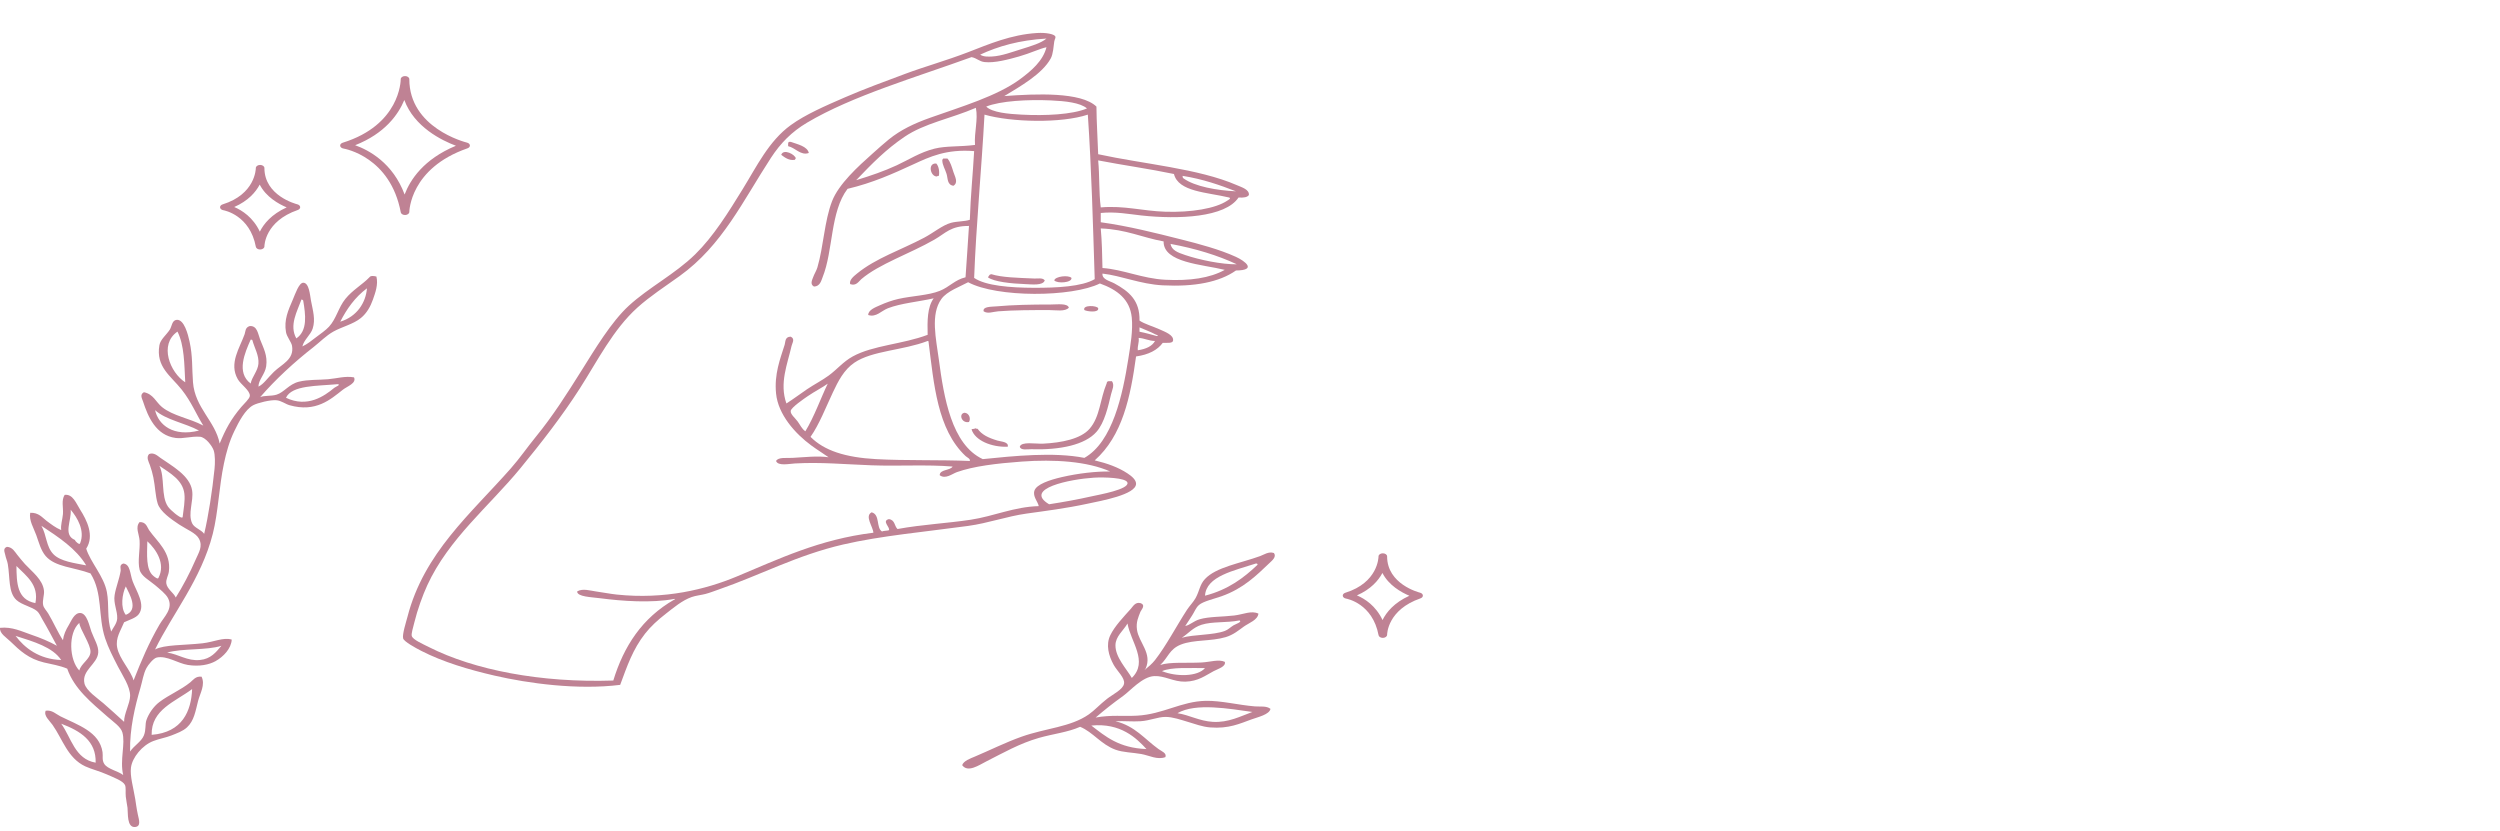 <svg width="608" height="202" viewBox="0 0 608 202" fill="none" xmlns="http://www.w3.org/2000/svg">
<path fill-rule="evenodd" clip-rule="evenodd" d="M91.546 67.258C92.019 69.218 91.274 71.202 90.707 72.823C90.123 74.486 89.233 76.144 87.773 77.336C85.905 78.86 83.199 79.453 81.071 80.644C79.303 81.636 77.835 83.17 76.257 84.405C71.563 88.07 67.032 92.236 63.268 96.588C64.258 96.133 65.908 96.391 67.249 95.986C69.096 95.426 70.254 93.432 72.694 92.828C74.916 92.277 77.486 92.428 79.814 92.226C81.903 92.045 83.969 91.391 86.1 91.775C86.755 93.21 84.436 93.948 83.377 94.783C80.41 97.123 76.812 100.376 70.391 98.543C69.455 98.277 68.447 97.46 67.249 97.34C65.797 97.195 62.664 97.979 61.594 98.543C59.623 99.583 58.085 102.577 56.984 104.86C55.746 107.421 55.029 110.05 54.47 112.681C53.266 118.353 53.078 124.588 51.748 129.828C48.941 140.89 41.875 149.374 37.714 157.954C39.903 156.76 44.816 156.941 49.234 156.45C51.994 156.144 54.328 154.931 56.354 155.549C56.248 157.703 54.36 159.722 52.376 160.813C50.877 161.634 48.53 162.173 45.672 161.715C43.236 161.324 40.57 159.374 38.133 159.91C37.301 160.093 36.025 161.704 35.62 162.467C34.864 163.872 34.644 165.611 34.154 167.281C32.824 171.807 31.517 177.24 31.64 182.773C32.611 181.313 34.376 180.38 34.99 178.863C35.561 177.45 35.238 176.183 35.618 175.102C36.143 173.603 37.302 171.841 38.76 170.74C41.162 168.926 43.95 167.829 46.299 165.926C46.933 165.414 47.575 164.384 49.021 164.573C49.971 166.536 48.665 168.591 48.184 170.439C47.54 172.932 47.219 175.295 45.462 176.907C44.455 177.833 43.039 178.328 41.693 178.863C40.32 179.409 38.859 179.619 37.295 180.216C34.581 181.254 32.162 184.218 31.85 186.685C31.584 188.758 32.43 191.528 32.895 194.355C32.998 194.972 33.205 196.655 33.526 198.115C33.797 199.359 34.35 200.957 32.895 201.123C30.787 201.364 31.168 197.646 31.012 196.46C30.923 195.763 30.696 194.701 30.59 193.753C30.479 192.716 30.688 191.502 30.384 190.895C29.87 189.876 27.716 189.117 25.984 188.338C24.238 187.554 22.217 187.064 20.751 186.383C16.448 184.387 15.238 179.776 12.787 176.305C12.031 175.231 10.576 174.073 11.112 172.845C12.664 172.613 13.597 173.66 14.672 174.199C18.947 176.334 24.197 177.939 24.937 182.923C25.081 183.895 24.751 184.831 25.356 185.78C26.172 187.065 28.742 187.522 29.963 188.487C29.085 184.846 30.562 180.857 29.757 178.109C29.355 176.737 27.592 175.573 26.194 174.349C22.196 170.842 18.073 167.559 16.349 162.616C14.469 161.831 12.485 161.541 10.694 161.112C6.965 160.219 4.819 158.234 2.527 155.998C1.545 155.04 -0.169 154.045 0.013 152.689C2.935 152.369 5.375 153.603 7.553 154.344C9.875 155.133 11.967 156.007 13.838 157.052C12.723 154.981 11.538 152.715 10.278 150.584C9.878 149.907 9.556 149.092 9.019 148.629C7.784 147.566 5.326 147.141 3.996 145.921C2.002 144.098 2.457 140.537 1.899 137.197C1.774 136.454 1.412 135.693 1.271 134.941C1.151 134.307 0.632 133.387 1.69 132.986C3.063 133.073 3.61 134.21 4.204 134.941C4.802 135.678 5.414 136.461 6.089 137.197C7.802 139.06 10.409 140.942 10.697 143.664C10.811 144.724 10.272 145.956 10.488 147.124C10.627 147.869 11.272 148.439 11.747 149.23C12.985 151.293 14.029 153.746 15.307 155.697C15.487 154.349 15.979 153.24 16.774 151.936C17.324 151.029 18.066 149.046 19.499 149.078C21.182 149.117 21.781 152.415 22.221 153.591C22.923 155.484 24.005 157.096 23.894 158.705C23.697 161.539 19.793 163.005 20.543 166.225C20.954 167.986 23.756 169.834 25.151 171.038C27.166 172.777 28.233 173.801 30.179 175.55C30.142 173.587 31.615 171.139 31.646 169.233C31.675 166.985 29.739 164.153 28.712 162.164C27.528 159.867 26.326 157.533 25.57 155.245C23.778 149.824 25.056 144.315 22.009 139.453C18.006 137.956 13.446 137.924 11.117 135.241C9.931 133.873 9.445 131.875 8.814 130.127C8.183 128.379 7.008 126.576 7.351 124.712C9.402 124.609 10.318 125.919 11.326 126.668C12.433 127.488 13.466 128.319 14.887 128.924C14.702 127.666 15.2 126.388 15.309 125.013C15.434 123.427 14.866 121.669 15.728 120.35C17.74 120.108 18.51 122.409 19.5 123.96C21.092 126.468 23.025 130.261 20.966 133.436C22.017 136.78 25.261 140.13 25.989 143.965C26.591 147.127 25.952 150.313 27.037 153.591C27.524 152.65 28.44 151.604 28.503 150.433C28.603 148.582 27.541 146.747 27.878 144.717C28.201 142.732 28.987 140.96 29.341 138.851C29.441 138.256 28.905 137.425 29.969 137.046C31.732 137.211 31.584 139.561 32.275 141.408C33.134 143.714 35.465 147.096 33.741 149.38C33.048 150.296 31.498 150.719 30.181 151.336C29.335 153.44 28.049 155.11 28.503 157.503C29.03 160.267 31.818 163.038 32.484 165.475C34.374 160.671 36.199 156.371 38.767 151.937C39.914 149.954 42.188 148.042 40.861 145.469C40.325 144.431 38.864 143.286 37.72 142.311C36.347 141.142 34.342 140.14 33.95 138.551C33.431 136.44 34.09 133.772 33.95 131.481C33.85 129.885 32.832 128.271 33.95 126.97C35.582 126.918 35.767 128.231 36.254 128.924C38.239 131.758 41.663 134.326 41.07 139.002C40.948 139.97 40.32 140.883 40.442 141.86C40.619 143.245 42.259 144.188 42.745 145.32C44.383 142.727 46.192 139.33 47.562 136.145C48.327 134.372 49.382 132.899 48.4 131.031C47.664 129.622 45.45 128.807 43.584 127.571C41.581 126.244 38.944 124.402 38.348 122.458C37.774 120.593 37.755 118.329 37.301 116.14C37.078 115.074 36.827 114.156 36.462 113.132C36.169 112.307 35.5 111.236 36.254 110.425C37.426 109.946 38.342 110.881 38.976 111.326C41.793 113.305 46.172 115.643 46.727 119.299C47.121 121.922 45.636 124.912 46.727 127.27C47.235 128.38 48.927 128.802 49.656 129.828C50.684 125.517 51.642 119.279 52.173 114.034C52.312 112.655 52.349 110.662 51.964 109.522C51.593 108.438 49.964 106.298 48.613 106.213C46.405 106.075 44.575 106.748 42.747 106.515C37.902 105.896 35.99 101.324 34.788 97.641C34.546 96.905 33.929 95.979 34.997 95.385C37.348 95.867 37.888 97.768 39.395 98.994C42.069 101.169 46.14 101.718 49.447 103.507C47.69 100.688 46.532 97.718 44.212 94.783C41.527 91.385 37.862 89.249 38.767 83.953C39.004 82.566 40.442 81.47 41.28 80.192C41.814 79.377 41.803 77.896 42.956 77.786C44.794 77.61 45.727 81.352 46.097 83.05C46.896 86.694 46.657 89.358 46.935 92.977C47.417 99.217 52.354 102.396 53.427 107.868C54.852 104.4 56.152 101.963 58.666 98.994C59.391 98.138 60.72 96.959 60.76 96.286C60.845 94.974 58.566 93.517 57.829 92.225C55.623 88.356 58.3 84.654 59.504 81.245C59.713 80.65 59.592 79.617 60.76 79.29C62.593 79.203 62.735 81.204 63.274 82.598C64.046 84.595 65.117 86.436 64.74 89.066C64.463 91.012 62.85 92.373 62.855 94.029C64.161 93.393 65.041 91.953 66.624 90.419C68.555 88.554 71.595 87.43 71.022 84.102C70.864 83.183 69.76 81.931 69.555 80.792C69.022 77.763 70.1 75.465 71.233 72.821C71.799 71.494 72.711 68.762 73.747 68.759C75.199 68.756 75.387 71.832 75.632 73.12C76.106 75.608 76.756 77.669 76.051 79.889C75.551 81.467 73.94 82.583 73.538 84.252C74.745 83.689 75.803 82.831 76.885 81.995C77.878 81.234 79.2 80.346 80.03 79.438C81.816 77.486 82.29 74.793 84.011 72.671C85.743 70.528 88.115 69.238 89.875 67.405C90.144 66.993 91.003 67.107 91.546 67.258ZM82.748 78.237C86.817 76.998 88.977 73.586 89.243 70.116C86.335 72.29 84.34 75.119 82.748 78.237ZM72.067 82.299C74.869 80.4 74.305 76.49 73.743 73.123C73.699 72.956 73.506 72.89 73.323 72.823C72.287 75.713 70.275 79.089 72.067 82.299ZM45.05 92.978C44.813 88.583 44.851 83.996 43.163 80.644C38.601 83.772 41.346 90.606 45.05 92.978ZM60.965 93.279C61.242 91.691 62.7 90.247 62.85 88.466C63.022 86.438 61.871 84.596 61.384 82.75C61.335 82.633 61.207 82.575 60.965 82.6C59.557 85.78 57.403 90.614 60.965 93.279ZM69.551 96.739C74.754 99.228 78.85 96.354 81.281 94.332C81.618 94.053 83.019 93.568 82.123 93.43C77.061 93.907 70.983 93.655 69.551 96.739ZM48.398 104.71C45.058 102.898 40.282 102.116 37.717 99.747C38.527 103.38 42.205 106.307 48.398 104.71ZM40.858 123.211C41.198 123.706 41.949 124.386 42.534 124.865C43.002 125.247 44.226 126.197 44.419 125.767C44.631 123.883 45.056 121.8 44.838 120.051C44.433 116.786 41.502 115.14 38.766 113.283C40.165 116.113 39.078 120.608 40.858 123.211ZM18.236 131.333C18.307 131.711 19.426 132.681 19.497 132.085C20.699 129.072 18.829 125.913 17.191 123.963C17.428 126.672 15.255 130.062 18.236 131.333ZM13 134.793C14.721 136.548 18.105 136.931 20.964 137.501C18.527 133.432 14.278 130.666 10.069 127.875C11.382 130.218 11.197 132.95 13 134.793ZM37.298 140.057C37.551 140.263 38.419 141.014 38.554 140.508C40.306 137.098 37.989 133.637 35.831 131.635C35.759 134.879 35.451 138.558 37.298 140.057ZM8.605 146.676C9.51 142.231 6.425 140.113 3.997 137.65C4.057 141.716 4.082 145.81 8.605 146.676ZM30.594 149.534C33.817 148.306 31.473 144.449 30.594 142.614C29.704 144.411 29.224 147.819 30.594 149.534ZM19.289 163.07C19.713 161.36 21.929 160.326 22.008 158.558C22.09 156.719 19.405 153.03 19.289 151.489C16.515 153.958 16.838 160.536 19.289 163.07ZM14.885 160.513C12.811 157.391 8.243 156.058 3.786 154.646C5.989 157.577 9.527 160.35 14.885 160.513ZM40.652 158.708C43.377 159.069 45.543 160.81 48.611 160.513C51.287 160.254 52.54 158.615 53.846 157.055C50.283 158.205 44.326 157.638 40.652 158.708ZM36.88 178.713C44.373 178.13 46.511 172.895 46.725 167.583C42.588 170.679 36.76 172.56 36.88 178.713ZM23.264 185.482C23.406 180.217 19.598 177.787 14.884 176.005C17.338 179.37 18.181 184.607 23.264 185.482Z" fill="#BF8294"/>
<path fill-rule="evenodd" clip-rule="evenodd" d="M244.243 23.366C251.95 22.794 262.919 22.319 266.654 25.923C266.686 29.861 266.951 33.632 267.076 37.505C278.082 39.905 291.445 40.967 300.798 45.026C302.008 45.552 303.88 46.095 303.729 47.433C303.373 47.982 302.451 48.121 301.213 48.035C298.009 52.887 286.649 53.391 277.546 52.397C274.544 52.069 271.297 51.428 267.704 51.795C267.704 52.547 267.704 53.299 267.704 54.051C274.495 54.995 280.778 56.597 287.393 58.263C291.456 59.288 296.623 60.655 300.587 62.474C302.77 63.476 305.795 65.738 300.587 65.784C296.543 68.623 290.51 69.791 282.783 69.393C277.341 69.113 272.685 67.047 268.122 66.536C267.97 67.985 269.931 68.326 271.056 68.943C274.611 70.891 277.236 73.083 277.128 77.967C278.369 78.805 280.31 79.336 281.948 80.073C283.372 80.716 285.432 81.461 285.298 82.781C285.261 83.555 283.863 83.355 282.782 83.382C281.506 85.123 279.38 86.252 276.29 86.69C274.932 96.546 272.988 105.978 266.235 111.961C269.273 112.688 271.944 113.637 274.196 115.12C275.294 115.843 276.317 116.731 276.29 117.677C276.216 120.315 267.838 121.784 264.562 122.49C259.098 123.668 254.167 124.268 249.69 124.897C244.833 125.578 240.394 127.224 235.446 127.905C225.266 129.305 214.225 130.293 205.077 132.418C193.703 135.058 184.957 139.855 174.705 143.397C173.647 143.763 172.642 144.165 171.564 144.45C170.508 144.728 169.255 144.834 168.214 145.202C165.88 146.024 163.822 147.795 161.928 149.263C159.928 150.813 158.245 152.364 156.902 154.076C153.867 157.947 152.526 161.985 150.827 166.56C140.475 167.848 128.515 166.213 120.249 164.305C114.065 162.876 107.779 161.021 102.445 158.288C101.036 157.565 98.273 156.047 98.048 155.28C97.768 154.338 98.793 151.185 99.095 150.016C103.104 134.453 114.445 125.011 124.231 113.916C126.423 111.43 128.212 108.804 130.301 106.245C134.552 101.043 137.925 95.687 141.404 90.152C144.679 84.939 148.654 78.281 152.921 74.359C157.754 69.917 164.175 66.646 169.049 61.875C173.552 57.465 177.178 51.581 180.569 46.081C184.07 40.412 186.972 34.305 192.3 30.439C195.892 27.831 200.731 25.74 205.494 23.67C210.223 21.614 215.301 19.774 220.155 17.955C224.826 16.205 230.188 14.72 235.445 12.69C240.501 10.74 245.843 8.425 252.201 8.027C254.442 7.887 256.27 8.306 256.599 8.779C256.867 9.167 256.498 9.428 256.39 10.133C256.219 11.249 256.131 13.132 255.551 14.194C253.463 18.028 248.04 21.051 244.243 23.366ZM238.379 13.288C239.152 13.843 240.383 13.79 241.313 13.739C243.601 13.612 246.209 12.623 248.433 11.934C250.778 11.207 253.215 10.48 254.503 9.377C247.855 9.763 242.745 11.257 238.379 13.288ZM146.011 145.5C143.806 145.21 140.381 145.151 140.356 143.845C141.66 143.02 143.634 143.667 144.964 143.845C146.648 144.071 148.342 144.423 149.99 144.597C161.684 145.83 171.666 143.328 179.104 140.236C189.36 135.972 199.247 131.164 212.407 129.556C212.316 128.065 210.21 125.503 211.986 124.593C214.094 125.143 213.027 128.374 214.502 129.256C214.913 129.051 215.698 129.112 216.177 128.956C216.585 128.278 214.331 126.696 216.177 126.248C217.709 126.453 217.475 127.922 218.271 128.656C224.361 127.549 230.287 127.273 236.075 126.399C241.69 125.551 246.603 123.249 252.622 123.09C252.439 122.02 251.112 120.764 251.574 119.33C252.069 117.795 255.205 116.728 258.277 116.021C262.288 115.097 266.621 114.614 270.007 114.667C264.42 112.198 256.459 111.667 248.434 112.261C242.331 112.711 236.807 113.371 232.726 114.818C231.567 115.229 229.915 116.632 228.537 115.569C228.542 114.12 231.068 114.482 231.678 113.464C225.363 112.945 218.626 113.407 211.987 113.163C205.258 112.916 199.694 112.36 193.348 112.711C191.926 112.79 189.203 113.405 188.74 112.109C189.288 111.122 191.259 111.434 192.719 111.357C195.547 111.208 198.831 110.812 201.514 111.207C200.25 110.307 198.811 109.438 197.325 108.349C193.344 105.433 189.245 100.802 188.739 95.715C188.263 90.967 189.758 87.252 190.833 83.832C191.051 83.136 190.853 81.904 192.3 81.876C193.423 82.426 192.676 83.394 192.509 84.132C191.505 88.573 189.512 93.172 191.253 98.121C192.996 97.026 194.585 95.803 196.275 94.661C197.988 93.508 199.862 92.554 201.514 91.352C203.559 89.864 205.049 87.97 207.381 86.688C212.342 83.963 219.527 83.725 225.603 81.425C225.523 78.061 225.5 74.735 227.069 72.55C223.302 73.402 219.136 73.743 215.967 74.957C214.297 75.597 213.093 77.248 211.147 76.611C211.161 75.345 212.913 74.731 214.081 74.204C215.351 73.633 216.94 73.05 218.479 72.7C221.712 71.966 225.787 71.845 228.534 70.745C230.954 69.775 232.203 68.057 234.817 67.435C235.079 63.262 235.416 59.141 235.655 54.951C231.201 54.922 229.998 56.693 227.275 58.26C221.294 61.708 213.856 64.159 209.475 67.887C208.858 68.411 208.219 69.643 206.75 69.089C206.496 68.08 207.626 67.19 208.425 66.533C213.013 62.778 219.108 60.8 224.762 57.808C226.973 56.64 229.23 54.753 231.256 54.199C232.777 53.783 234.629 53.888 235.864 53.448C236.033 47.755 236.604 42.346 236.911 36.752C230.14 36.204 226.016 38.175 222.25 39.911C217.128 42.269 212.323 44.451 206.122 45.928C201.876 51.501 202.675 60.939 200.052 67.436C199.731 68.23 199.453 69.652 197.955 69.693C196.933 69.128 197.515 68.088 197.749 67.436C198.034 66.623 198.556 65.834 198.793 65.03C200.297 59.897 200.49 53.762 202.354 48.936C203.963 44.768 208.677 40.485 212.199 37.354C213.559 36.144 214.935 34.895 216.177 33.894C219.05 31.578 222.283 30.032 226.229 28.63C233.743 25.961 242.486 23.37 248.012 19.304C250.809 17.248 253.667 14.816 254.504 11.482C252.769 11.866 250.509 12.977 247.805 13.739C245.305 14.444 241.881 15.382 239.428 15.093C238.12 14.939 237.622 14.161 236.283 13.89C222.978 18.734 207.318 23.273 196.277 29.832C192.513 32.072 189.831 34.809 187.482 38.407C180.699 48.803 175.697 59.656 165.281 67.136C161.768 69.659 158.087 72.041 155.017 74.807C149.09 80.15 145.326 87.737 140.989 94.51C136.683 101.223 131.624 107.716 126.533 113.913C119 123.085 109.113 131.021 103.913 142.342C102.784 144.799 101.517 148.307 100.772 151.366C100.472 152.596 99.978 154.122 100.144 154.676C100.41 155.574 102.749 156.583 104.335 157.382C115.321 162.936 131.492 166.092 149.154 165.505C151.697 157.204 156.145 150.267 164.026 145.801C164.143 145.801 164.266 145.679 164.026 145.65C158.449 146.721 151.207 146.181 146.011 145.5ZM255.554 24.419C250.001 24.17 243.288 24.528 239.845 25.923C241.32 27.366 245.13 27.703 248.434 27.878C254.195 28.183 260.764 27.879 264.351 26.374C262.751 24.968 259.058 24.575 255.554 24.419ZM237.332 26.223C231.223 28.858 224.822 29.969 219.951 33.293C215.442 36.364 212.194 39.67 208.22 43.821C211.786 42.725 214.984 41.635 218.062 40.211C221.019 38.844 223.766 37.024 227.277 36.15C230.124 35.442 233.432 35.73 237.122 35.247C236.897 32.126 237.922 29.105 237.332 26.223ZM239.429 27.878C238.719 41.108 237.392 54.695 236.913 67.587C239.712 69.504 245.727 69.972 251.366 69.993C257.023 70.015 263.131 69.708 266.235 67.888C265.805 54.46 265.449 40.979 264.562 27.878C258.125 30.023 245.97 29.75 239.429 27.878ZM267.704 50.439C273.454 49.945 277.819 51.315 283.413 51.492C289.608 51.687 295.638 50.739 298.491 48.785C298.534 48.755 299.587 48.212 298.913 48.033C293.571 46.752 286.571 46.666 285.507 42.317C279.567 41.067 273.124 40.178 267.076 39.007C267.439 42.705 267.23 46.819 267.704 50.439ZM287.81 43.37C290.598 45.38 295.997 46.313 300.585 46.529C296.642 45.001 292.573 43.56 287.601 42.768C287.585 43.03 287.647 43.236 287.81 43.37ZM268.12 65.18C273.143 65.526 277.786 67.748 283.413 68.037C289.334 68.342 294.256 67.637 297.866 65.631C292.44 64.29 282.896 63.915 282.991 58.713C277.747 57.766 273.931 55.794 267.702 55.554C267.987 58.659 268.055 61.918 268.12 65.18ZM288.229 62.022C291.785 63.213 297.107 64.321 300.797 64.277C296.149 62.1 290.764 60.45 284.669 59.314C284.942 60.839 286.35 61.392 288.229 62.022ZM228.956 72.701C226.234 76.436 227.661 82.445 228.328 87.441C229.546 96.604 231.41 108.124 239.009 111.658C246.464 110.904 256.252 109.877 263.723 111.357C270.603 107.461 273.033 95.975 274.406 87.292C274.953 83.823 275.559 80.325 275.244 77.213C274.801 72.837 271.769 70.477 267.496 68.941C260.676 72.312 242.463 72.405 235.449 68.639C233.448 69.724 230.346 70.794 228.956 72.701ZM281.316 81.725C282.104 81.684 281.019 81.341 280.897 81.274C279.752 80.648 278.12 80.069 277.127 79.619C277.127 79.971 277.127 80.322 277.127 80.673C278.61 80.963 279.954 81.35 281.316 81.725ZM276.712 85.185C278.735 84.885 280.207 84.186 280.898 82.928C279.288 82.882 278.444 82.284 276.92 82.177C277.081 83.344 276.598 84.051 276.712 85.185ZM234.82 110.905C227.944 104.429 227.133 93.431 225.815 83.079C225.803 82.988 225.78 82.901 225.606 82.928C219.541 85.249 212.123 85.266 207.8 88.193C205.205 89.952 203.818 92.764 202.564 95.413C200.826 99.092 199.254 103.211 197.119 106.243C200.418 109.583 205.574 111.244 213.035 111.658C220.15 112.053 228.492 111.797 235.867 112.109C236.024 111.555 235.197 111.261 234.82 110.905ZM196.49 96.315C195.554 96.95 192.415 99.1 192.301 99.925C192.187 100.739 193.375 101.665 193.976 102.482C194.629 103.372 194.996 104.296 195.862 104.889C198.016 101.372 199.669 96.693 201.306 93.307C200.116 94.181 198.222 95.138 196.49 96.315ZM265.61 120.682C267.274 120.308 274.639 119.02 274.196 117.374C273.873 116.172 268.503 116.013 266.026 116.17C260.279 116.533 248.78 118.827 255.137 122.637C258.693 122.083 261.857 121.525 265.61 120.682Z" fill="#BF8294"/>
<path fill-rule="evenodd" clip-rule="evenodd" d="M196.7 37.205C194.745 37.914 193.444 35.935 191.674 35.55C191.677 35.15 191.595 34.691 191.881 34.497C192.023 34.497 192.163 34.497 192.302 34.497C193.907 35.079 196.364 35.577 196.7 37.205Z" fill="#BF8294"/>
<path fill-rule="evenodd" clip-rule="evenodd" d="M193.559 38.557C193.354 38.561 193.396 38.742 193.35 38.858C191.894 39.133 190.828 38.279 189.996 37.654C190.531 36.073 193.396 37.565 193.559 38.557Z" fill="#BF8294"/>
<path fill-rule="evenodd" clip-rule="evenodd" d="M230.421 38.558C231.137 39.337 231.508 40.69 231.884 41.868C232.241 42.975 233.117 44.392 231.884 45.178C230.329 44.977 230.538 43.414 230.212 42.319C229.878 41.197 229.176 40.13 229.165 39.009C229.108 38.767 229.361 38.751 229.374 38.558C229.719 38.558 230.07 38.558 230.421 38.558Z" fill="#BF8294"/>
<path fill-rule="evenodd" clip-rule="evenodd" d="M227.699 39.761C228.367 40.459 228.515 41.905 228.327 42.769C228.084 42.745 227.955 42.803 227.905 42.919C226.291 43.04 225.496 39.62 227.699 39.761Z" fill="#BF8294"/>
<path fill-rule="evenodd" clip-rule="evenodd" d="M254.088 68.189C253.652 69.523 250.923 69.152 249.268 69.091C245.993 68.971 241.692 68.541 240.263 67.437C240.375 67.215 240.574 67.059 240.682 66.835C240.854 66.807 240.891 66.685 241.104 66.685C243.683 67.49 247.507 67.559 251.576 67.738C252.397 67.774 253.569 67.483 254.088 68.189Z" fill="#BF8294"/>
<path fill-rule="evenodd" clip-rule="evenodd" d="M260.584 67.588C260.736 68.793 257.078 69.008 256.393 68.189C256.607 67.198 259.874 66.831 260.584 67.588Z" fill="#BF8294"/>
<path fill-rule="evenodd" clip-rule="evenodd" d="M259.952 74.807C259.093 75.863 256.721 75.408 255.135 75.408C251.107 75.408 246.514 75.417 242.779 75.71C241.473 75.812 240.237 76.396 239.216 75.71C238.944 74.513 241.087 74.621 242.357 74.506C246.332 74.149 250.732 74.055 255.554 74.055C257.246 74.054 259.544 73.699 259.952 74.807Z" fill="#BF8294"/>
<path fill-rule="evenodd" clip-rule="evenodd" d="M267.076 74.957C267.324 76.131 264.365 75.763 263.723 75.408C263.178 74.105 266.793 74.277 267.076 74.957Z" fill="#BF8294"/>
<path fill-rule="evenodd" clip-rule="evenodd" d="M270.426 92.706C271.114 93.691 270.469 94.815 270.215 95.864C269.499 98.847 268.651 102.777 266.654 105.039C263.909 108.157 257.888 109.486 250.738 109.251C249.897 109.224 248.26 109.597 248.012 108.649C248.375 107.304 251.859 107.984 253.67 107.897C258.204 107.679 262.861 106.732 264.979 104.287C267.56 101.31 267.478 97.209 269.17 93.157C269.159 92.9 269.325 92.767 269.589 92.705C269.866 92.706 270.146 92.706 270.426 92.706Z" fill="#BF8294"/>
<path fill-rule="evenodd" clip-rule="evenodd" d="M234.61 100.377C235.743 100.5 236.141 101.837 235.657 102.633C233.813 103.015 233.068 100.572 234.61 100.377Z" fill="#BF8294"/>
<path fill-rule="evenodd" clip-rule="evenodd" d="M245.081 108.65C241.089 108.79 237.117 107.112 236.286 104.438C236.414 104.23 237.091 104.416 237.124 104.138C237.293 104.218 237.464 104.294 237.752 104.287C238.769 105.696 240.301 106.462 242.572 107.145C243.47 107.418 245.388 107.44 245.081 108.65Z" fill="#BF8294"/>
<path fill-rule="evenodd" clip-rule="evenodd" d="M309.821 134.492C310.511 135.425 309.372 136.327 308.771 136.9C305.592 139.927 302.393 143.136 297.04 145.022C295.313 145.631 292.623 146.235 291.598 147.128C290.802 147.819 290.483 148.85 289.92 149.685C289.355 150.525 288.851 151.376 288.245 152.242C289.423 152.026 290.239 151.039 291.806 150.588C294.074 149.935 297.335 150.027 300.186 149.685C302.394 149.42 304.341 148.416 306.047 149.234C305.887 150.793 303.735 151.496 302.489 152.392C301.268 153.267 299.97 154.388 298.091 154.949C294.518 156.014 290.302 155.523 287.199 156.754C284.352 157.885 284.094 159.945 282.174 161.718C284.597 160.93 288.469 161.31 292.226 161.116C294.329 161.008 296.39 160.266 297.884 160.965C298.172 162.122 296.277 162.634 295.159 163.222C293.159 164.273 291.435 165.7 288.248 165.779C285.409 165.848 283.235 164.297 280.709 164.425C277.807 164.571 274.88 168.007 273.167 169.238C270.567 171.106 268.59 172.679 266.465 174.503C270.317 173.821 273.134 174.235 276.517 174.051C282.892 173.704 287.29 170.549 293.273 170.442C296.997 170.375 301.247 171.479 305.213 171.796C306.477 171.897 308.026 171.615 308.982 172.398C308.719 173.776 305.935 174.391 304.374 174.955C301.538 175.979 298.836 177.27 294.322 176.91C292.372 176.754 290.647 176.075 288.874 175.556C287.219 175.071 285.205 174.341 283.427 174.353C281.54 174.365 279.652 175.262 277.357 175.405C275.348 175.531 273.451 175.312 271.282 175.405C276.087 176.593 278.321 179.71 281.755 182.174C282.522 182.727 283.795 183.145 283.427 184.13C281.455 184.862 279.521 183.729 277.563 183.378C275.463 182.999 273.103 182.998 271.28 182.324C267.714 181.005 265.822 178.055 262.691 176.759C259.669 178.102 256.131 178.463 252.639 179.466C247.947 180.814 244.018 183.078 239.864 185.181C238.029 186.109 235.363 187.985 234 186.083C234.348 185.051 235.915 184.493 237.141 183.977C240.674 182.489 244.555 180.544 248.447 179.164C254.397 177.057 260.324 176.853 264.787 173.749C266.188 172.773 267.423 171.372 269.184 169.988C270.612 168.866 273.16 167.688 273.373 166.228C273.579 164.826 271.703 163.222 270.86 161.715C269.601 159.459 268.913 156.796 270.021 154.496C271.091 152.278 273.231 150.064 275.047 148.028C275.54 147.479 276.108 146.354 277.353 146.675C278.762 147.161 277.527 148.327 277.353 148.78C276.863 150.06 276.249 151.26 276.512 153.142C276.952 156.272 280.306 158.913 278.606 162.617C278.569 162.74 278.397 162.767 278.397 162.918C279.282 162.188 280.209 161.414 280.914 160.511C283.647 156.998 286.108 152.255 288.661 148.327C289.323 147.313 290.231 146.412 290.756 145.469C291.735 143.712 291.754 142.197 293.059 140.807C295.776 137.913 301.569 137.014 306.465 135.241C307.421 134.9 308.502 134.057 309.821 134.492ZM293.062 144.871C298.752 143.389 302.502 140.519 305.839 137.35C305.817 137.166 305.777 136.994 305.417 137.049C300.207 138.77 293.333 140.102 293.062 144.871ZM292.223 151.94C290.066 152.629 288.971 154.122 287.407 155.098C290.523 154.255 294.989 154.502 297.88 153.444C298.664 153.157 299.289 152.504 299.974 152.09C300.51 151.765 302.177 151.266 301.44 150.887C298.207 151.521 294.843 151.104 292.223 151.94ZM271.279 156.905C271.23 159.861 274.007 162.678 275.257 164.876C279.34 160.879 274.966 156.067 274.21 151.64C273.161 153.422 271.315 154.759 271.279 156.905ZM282.59 163.222C286.103 164.633 291.285 164.581 293.062 162.469C289.306 162.529 284.978 162.179 282.59 163.222ZM286.36 173.449C289.172 173.868 291.701 175.36 294.949 175.555C298.761 175.784 301.745 174.166 304.579 173.149C298.988 172.376 290.779 170.87 286.36 173.449ZM278.818 182.173C276.381 179.512 272.543 175.75 265.415 176.458C268.861 179.096 272.071 181.906 278.818 182.173Z" fill="#BF8294"/>
<path d="M98.5 52.29C97.983 52.29 97.538 52.015 97.467 51.64C94.945 38.213 83.993 36.206 83.531 36.127C83.09 36.053 82.766 35.785 82.728 35.463C82.688 35.141 82.937 34.836 83.351 34.708C97.262 30.384 97.456 19.704 97.458 19.251C97.458 18.837 97.926 18.502 98.503 18.502C99.062 18.502 99.519 18.818 99.544 19.216C99.544 19.217 99.544 19.22 99.544 19.221C99.544 19.222 99.544 19.222 99.544 19.223C99.547 19.226 99.547 19.229 99.547 19.232C99.547 19.233 99.547 19.234 99.547 19.234C99.547 19.236 99.547 19.237 99.547 19.237C99.547 19.238 99.547 19.241 99.547 19.242C99.547 19.244 99.547 19.247 99.547 19.249C99.547 19.25 99.547 19.251 99.547 19.252C99.547 31.064 113.007 34.544 113.578 34.687C113.978 34.786 114.255 35.049 114.28 35.352C114.305 35.655 114.074 35.939 113.692 36.071C99.707 40.915 99.547 51.434 99.547 51.539C99.547 51.934 99.12 52.261 98.571 52.288C98.55 52.29 98.525 52.29 98.5 52.29ZM86.368 35.318C89.667 36.49 95.537 39.591 98.404 47.307C99.748 43.743 103.003 38.718 110.879 35.446C107.472 34.17 100.732 30.893 98.333 24.322C96.858 27.871 93.594 32.469 86.368 35.318Z" fill="#BF8294"/>
<path d="M63.258 60.679C62.742 60.679 62.296 60.405 62.225 60.03C60.781 52.337 54.583 51.172 54.319 51.126C53.881 51.05 53.559 50.782 53.519 50.46C53.482 50.139 53.731 49.835 54.142 49.707C62.089 47.237 62.214 41.12 62.217 40.86C62.217 40.446 62.685 40.112 63.261 40.112C63.821 40.112 64.28 40.431 64.303 40.831C64.305 40.838 64.305 40.845 64.305 40.852C64.305 40.854 64.305 40.856 64.305 40.856C64.303 40.858 64.303 40.859 64.305 40.861C64.305 47.606 71.978 49.604 72.304 49.686C72.704 49.786 72.981 50.049 73.006 50.352C73.028 50.655 72.8 50.938 72.418 51.07C64.436 53.835 64.305 59.683 64.305 59.93C64.303 60.324 63.875 60.651 63.329 60.676C63.304 60.679 63.283 60.679 63.258 60.679ZM56.964 50.344C58.862 51.153 61.558 52.86 63.19 56.343C64.143 54.426 66.016 52.122 69.718 50.436C67.727 49.597 64.69 47.891 63.164 44.892C62.182 46.744 60.356 48.854 56.964 50.344Z" fill="#BF8294"/>
<path d="M336.3 155.131C335.781 155.131 335.338 154.857 335.267 154.482C333.82 146.789 327.622 145.624 327.358 145.578C326.922 145.502 326.599 145.234 326.561 144.913C326.524 144.592 326.77 144.288 327.184 144.16C335.131 141.69 335.256 135.573 335.256 135.313C335.259 134.899 335.727 134.564 336.3 134.564C336.863 134.564 337.323 134.883 337.345 135.283C337.345 135.29 337.345 135.297 337.345 135.304C337.345 135.305 337.345 135.307 337.345 135.308C337.345 135.309 337.345 135.311 337.345 135.313C337.345 142.058 345.02 144.056 345.346 144.138C345.743 144.238 346.02 144.501 346.045 144.804C346.07 145.107 345.839 145.39 345.458 145.522C337.476 148.287 337.348 154.135 337.345 154.382C337.342 154.776 336.915 155.103 336.369 155.128C336.346 155.131 336.321 155.131 336.3 155.131ZM330.004 144.796C331.904 145.605 334.6 147.312 336.232 150.794C337.182 148.877 339.058 146.573 342.757 144.887C340.766 144.048 337.732 142.342 336.203 139.343C335.22 141.196 333.396 143.306 330.004 144.796Z" fill="#BF8294"/>
</svg>
